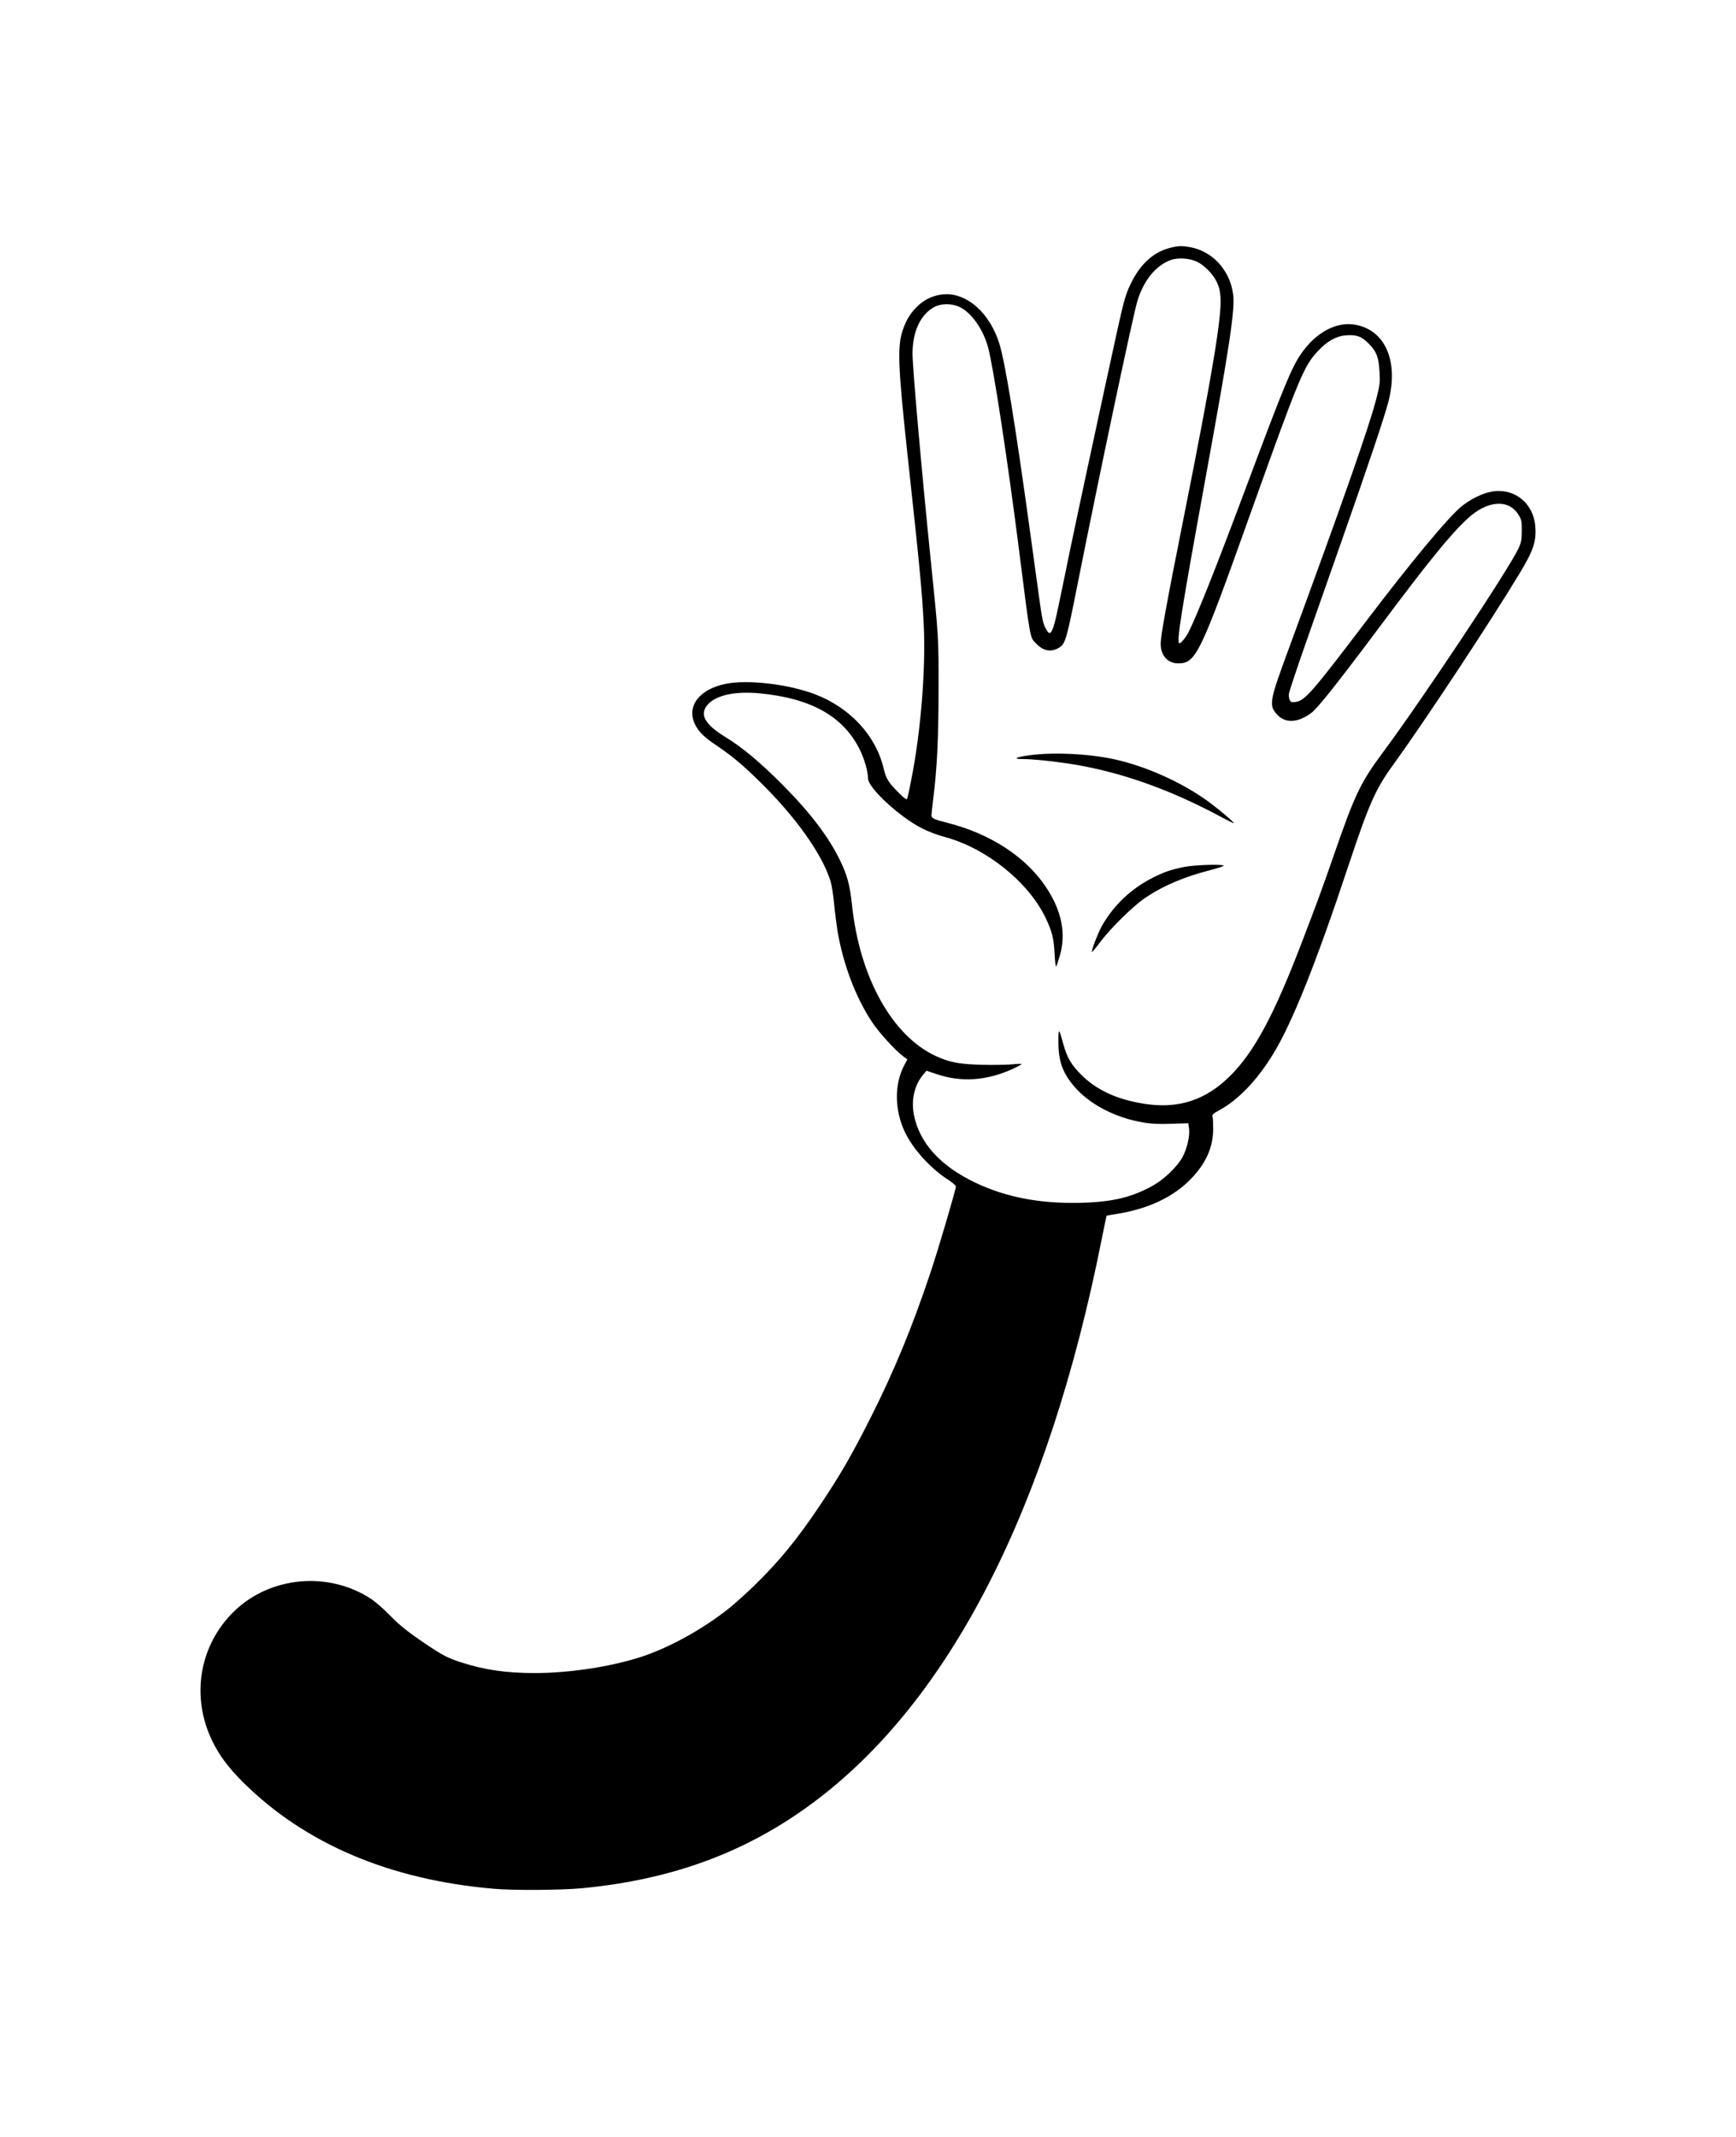 <?xml version="1.0" standalone="no"?>
<!DOCTYPE svg PUBLIC "-//W3C//DTD SVG 20010904//EN"
 "http://www.w3.org/TR/2001/REC-SVG-20010904/DTD/svg10.dtd">
<svg version="1.0" xmlns="http://www.w3.org/2000/svg"
 width="1560pt" height="1920pt" viewBox="0 0 1560 1920"
 preserveAspectRatio="xMidYMid meet">

<g transform="translate(0,1920) scale(0.1,-0.1)"
fill="#000000" stroke="none">
<path d="M10510 16972 c-138 -36 -251 -135 -332 -288 -58 -111 -74 -163 -137
-449 -127 -578 -366 -1690 -426 -1980 -36 -176 -83 -405 -105 -508 -38 -183
-59 -242 -83 -234 -6 2 -22 24 -35 49 -17 34 -30 91 -47 219 -14 96 -49 356
-80 579 -139 1016 -234 1597 -287 1760 -74 230 -232 396 -410 431 -108 20
-228 -15 -312 -92 -68 -62 -109 -125 -142 -220 -52 -146 -45 -326 41 -1124
111 -1022 130 -1218 146 -1530 19 -393 -26 -961 -113 -1395 -16 -85 -33 -161
-37 -168 -5 -9 -28 8 -75 55 -92 92 -114 126 -136 221 -70 293 -300 542 -613
663 -242 93 -612 136 -810 94 -234 -49 -348 -200 -273 -360 31 -67 85 -121
198 -195 127 -86 222 -164 362 -300 338 -327 587 -675 661 -923 9 -28 23 -119
31 -202 8 -82 22 -190 30 -240 51 -300 164 -598 311 -819 64 -96 207 -253 282
-309 l35 -26 -26 -48 c-92 -170 -91 -402 2 -601 71 -152 227 -325 383 -427 42
-27 77 -56 77 -64 0 -28 -150 -538 -224 -761 -164 -493 -327 -890 -541 -1315
-167 -331 -269 -509 -450 -780 -212 -317 -373 -514 -603 -737 -70 -67 -166
-154 -212 -191 -233 -188 -538 -358 -794 -442 -273 -90 -648 -147 -961 -147
-254 0 -449 28 -654 94 -120 38 -168 62 -301 151 -182 122 -252 177 -350 277
-52 54 -124 116 -159 140 -383 256 -912 210 -1239 -109 -312 -305 -389 -766
-193 -1166 64 -131 147 -241 279 -372 556 -550 1314 -872 2247 -953 177 -16
613 -13 798 5 813 78 1479 325 2076 770 1226 912 2109 2636 2591 5060 23 116
43 211 44 212 1 1 44 9 96 17 284 46 510 154 667 319 132 139 193 278 195 442
0 50 -2 100 -6 112 -6 18 3 26 61 58 171 94 335 264 480 499 173 280 387 814
688 1721 176 529 237 667 392 880 286 395 874 1285 1140 1726 121 200 149 283
140 413 -14 214 -186 354 -391 319 -84 -14 -195 -69 -275 -135 -119 -98 -446
-492 -846 -1018 -498 -656 -559 -726 -644 -737 -33 -5 -41 -2 -51 17 -7 13
-10 39 -7 59 3 20 68 216 145 436 77 220 226 643 330 940 230 654 382 1105
417 1240 96 364 -23 647 -294 697 -170 32 -357 -68 -490 -262 -84 -122 -154
-291 -481 -1165 -272 -728 -446 -1167 -527 -1330 -24 -48 -69 -105 -84 -105
-30 0 12 263 240 1517 212 1161 261 1490 242 1620 -13 90 -41 161 -92 233 -69
98 -177 168 -293 189 -78 14 -108 13 -186 -7z m245 -123 c67 -31 145 -111 180
-184 21 -45 29 -80 33 -139 11 -178 -78 -708 -328 -1961 -159 -797 -210 -1078
-210 -1149 0 -105 63 -176 156 -176 161 0 195 69 654 1355 437 1222 477 1318
606 1454 81 86 163 132 248 138 95 8 142 -9 207 -76 70 -71 89 -123 96 -257 5
-90 2 -114 -26 -225 -61 -243 -297 -919 -796 -2274 -167 -454 -174 -492 -100
-574 74 -81 186 -77 308 13 54 39 226 255 581 729 472 632 663 867 820 1014
178 167 371 183 461 39 28 -46 30 -56 30 -145 -1 -85 -4 -103 -31 -161 -88
-188 -864 -1355 -1216 -1829 -202 -271 -254 -380 -446 -936 -103 -297 -148
-419 -292 -794 -243 -633 -418 -958 -630 -1172 -253 -254 -536 -325 -915 -228
-174 44 -315 120 -425 229 -93 91 -131 156 -165 280 -40 146 -44 147 -44 25
-1 -174 35 -280 139 -403 137 -163 372 -286 628 -328 72 -12 136 -15 249 -11
l151 5 7 -47 c9 -64 -17 -177 -57 -254 -44 -84 -163 -200 -262 -256 -192 -109
-372 -152 -661 -158 -360 -9 -668 51 -941 181 -315 151 -500 355 -551 607 -27
136 4 272 85 366 l27 33 89 -30 c224 -76 452 -61 689 47 42 20 77 39 77 42 0
4 -39 3 -87 -2 -49 -5 -171 -6 -273 -4 -202 6 -283 21 -407 77 -394 179 -689
708 -757 1361 -19 175 -42 263 -105 394 -104 216 -273 438 -531 696 -192 192
-354 327 -500 416 -196 120 -241 212 -151 302 77 77 242 111 451 92 465 -43
757 -205 906 -506 42 -85 73 -195 74 -258 0 -60 141 -212 317 -343 126 -94
229 -144 376 -185 371 -101 747 -402 902 -724 58 -120 75 -188 82 -328 3 -65
9 -115 14 -110 4 4 19 48 33 97 58 199 16 406 -127 619 -179 268 -498 476
-877 572 -127 32 -150 43 -150 69 0 12 7 74 15 139 36 286 48 539 49 982 1
478 1 477 -69 1160 -82 800 -165 1743 -165 1868 1 196 68 344 189 415 63 37
163 38 236 3 106 -52 210 -200 254 -362 46 -167 174 -1001 276 -1804 109 -859
98 -797 160 -861 63 -66 136 -76 207 -30 51 33 64 78 158 551 205 1031 502
2434 541 2562 57 184 164 316 297 366 65 24 170 18 237 -14z"/>
<path d="M9250 12414 c-125 -17 -154 -34 -58 -34 76 0 228 -14 378 -36 458
-65 923 -226 1399 -482 63 -34 116 -60 118 -58 6 6 -126 118 -219 187 -236
175 -571 326 -859 388 -236 50 -540 64 -759 35z"/>
<path d="M10638 11410 c-117 -24 -178 -45 -273 -93 -199 -99 -357 -249 -464
-438 -34 -61 -94 -216 -89 -231 2 -5 32 31 68 79 92 127 306 336 415 409 162
108 349 187 584 247 77 20 125 37 116 41 -36 13 -271 4 -357 -14z"/>
</g>
</svg>
